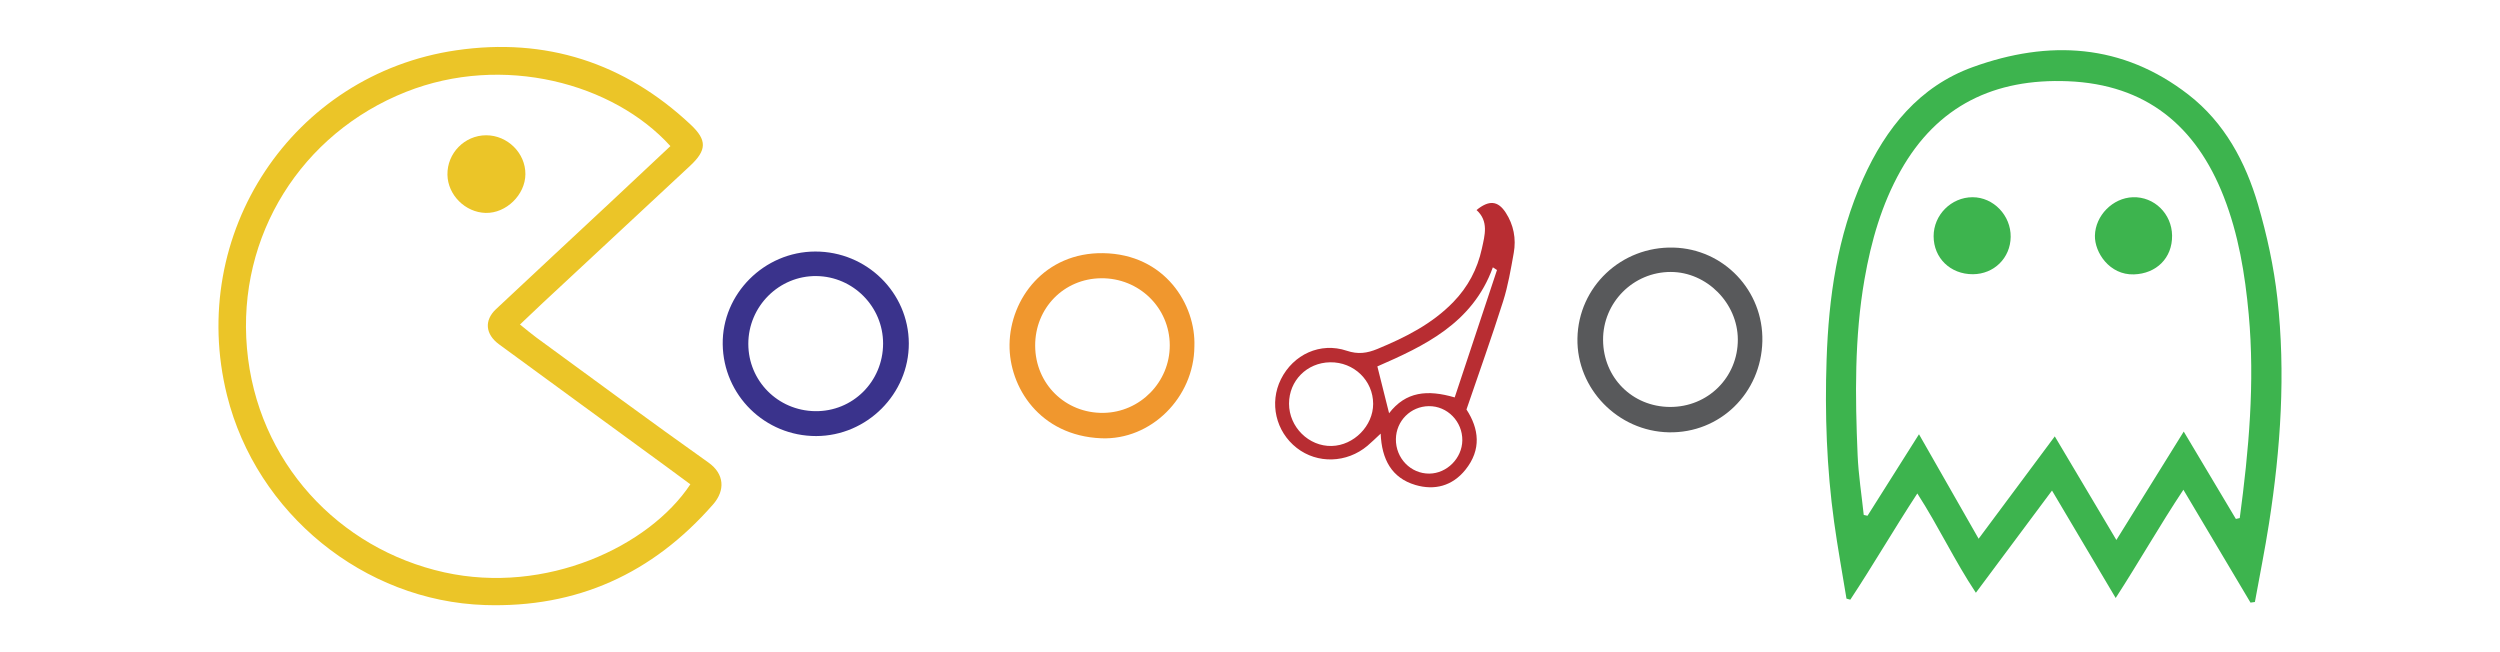 <?xml version="1.0" encoding="utf-8"?>
<!-- Generator: Adobe Illustrator 16.0.0, SVG Export Plug-In . SVG Version: 6.00 Build 0)  -->
<!DOCTYPE svg PUBLIC "-//W3C//DTD SVG 1.1//EN" "http://www.w3.org/Graphics/SVG/1.1/DTD/svg11.dtd">
<svg version="1.1" xmlns="http://www.w3.org/2000/svg" xmlns:xlink="http://www.w3.org/1999/xlink" x="0px" y="0px"
	 width="1303.939px" height="340.16px" viewBox="0 0 1303.939 340.16" enable-background="new 0 0 1303.939 340.16"
	 xml:space="preserve">
<g id="Livello_2" display="none">
	<rect display="inline" fill-rule="evenodd" clip-rule="evenodd" fill="#FEFEFE" width="1303.939" height="340.16"/>
</g>
<g id="Livello_1">
	<g>
		<path fill-rule="evenodd" clip-rule="evenodd" fill="#3DB44E" d="M1173.81,314.311c-11.351-19.09-22.701-38.178-35.006-58.869
			c-12.467,18.791-22.996,37.43-35.315,56.461c-11.232-18.953-21.826-36.828-33.214-56.043
			c-13.537,18.172-26.157,35.113-39.71,53.305c-11.214-16.861-19.269-34.287-30.534-51.791
			c-12.306,18.822-23.113,37.475-34.959,55.408c-0.664-0.188-1.329-0.373-1.994-0.561c-2.167-13.309-4.598-26.582-6.446-39.934
			c-3.892-28.105-4.879-56.398-3.925-84.715c1.094-32.453,5.59-64.348,19.037-94.321c11.86-26.438,29.314-48.174,57.219-58.262
			c39.585-14.311,78.011-12.36,112.492,14.392c18.813,14.596,29.751,35.011,36.292,57.371c4.647,15.887,8.229,32.313,10.069,48.748
			c4.397,39.266,1.725,78.465-4.343,117.426c-2.14,13.734-4.896,27.375-7.372,41.059
			C1175.337,314.092,1174.573,314.201,1173.81,314.311z M1166.175,270.67c0.676-0.152,1.351-0.307,2.025-0.461
			c4.71-35.285,7.955-70.588,4.671-106.309c-1.933-21.013-5.317-41.59-13.007-61.278c-14.456-37.016-40.589-58.594-81.229-60.248
			c-38.159-1.553-68.156,12.56-87.324,46.667c-9.908,17.632-15.373,36.776-18.824,56.569c-5.297,30.39-4.902,61.028-3.604,91.661
			c0.443,10.461,2.094,20.871,3.193,31.305c0.656,0.146,1.313,0.293,1.969,0.439c8.75-13.855,17.501-27.711,26.849-42.512
			c10.637,18.635,20.479,35.877,31.105,54.492c13.585-18.26,26.342-35.406,39.724-53.395c10.945,18.414,21.166,35.611,32.123,54.045
			c12.193-19.621,23.355-37.586,35.14-56.551C1148.568,241.158,1157.372,255.914,1166.175,270.67z"/>
		<path fill-rule="evenodd" clip-rule="evenodd" fill="#EBC528" d="M271.208,169.254c3.504,2.797,5.968,4.918,8.585,6.83
			c29.857,21.795,59.568,43.797,89.723,65.172c8.346,5.918,8.821,14.506,2.413,21.83c-31.589,36.104-71.022,54.057-119.053,52.486
			c-63.083-2.063-119.115-47.74-134.463-109.367c-20.947-84.111,33.886-167.471,119.64-179.984
			c46.445-6.777,87.693,6.396,122.215,38.817c8.568,8.048,8.416,13.287-0.319,21.438c-25.564,23.854-51.195,47.639-76.789,71.462
			C279.326,161.506,275.551,165.138,271.208,169.254z M349.667,76.2c-29.727-32.846-87.343-48.341-137.947-28.262
			c-54.529,21.637-88.049,74.941-82.915,133.704c5.182,59.316,47.894,104.676,102.933,116.877
			c52.933,11.734,106.784-13.377,128.333-45.916c-4.477-3.301-8.979-6.646-13.509-9.955c-28.76-21.016-57.551-41.988-86.273-63.055
			c-7.168-5.258-7.817-12.498-1.605-18.333c19.895-18.688,39.911-37.246,59.861-55.875C328.945,95.674,339.306,85.919,349.667,76.2z
			"/>
		<path fill-rule="evenodd" clip-rule="evenodd" fill="#B82D32" d="M764.877,213.58c6.505,9.979,7.962,20.885-0.584,31.486
			c-6.816,8.457-16.11,10.834-26.066,7.883c-12.367-3.668-17.555-13.344-18.102-26.785c-2.725,2.518-4.738,4.547-6.922,6.373
			c-10.814,9.041-26.096,9.475-36.839,1.105c-10.971-8.547-14.412-23.488-8.258-35.85c6.429-12.916,20.541-19.48,34.335-14.848
			c5.917,1.988,10.645,1.279,16.028-0.953c14.54-6.029,28.432-12.984,39.565-24.468c7.596-7.835,12.516-17.099,14.851-27.752
			c1.571-7.167,3.687-14.377-2.761-20.214c6.518-5.319,11.163-4.896,15.22,1.34c4.127,6.345,5.524,13.588,4.19,21.03
			c-1.521,8.485-2.957,17.072-5.553,25.26C778.063,175.852,771.458,194.299,764.877,213.58z M693.734,188.961
			c-12.1,0.203-21.414,9.598-21.404,21.588c0.01,12.182,10.3,22.365,22.289,22.059c11.534-0.295,21.577-10.504,21.585-21.939
			C716.213,198.465,706.157,188.752,693.734,188.961z M758.735,207.285c7.519-22.65,14.786-44.547,22.054-66.442
			c-0.718-0.473-1.435-0.944-2.152-1.417c-10.575,29.302-35.962,41.072-60.243,51.682c2.192,8.754,4.059,16.207,6.116,24.426
			C733.212,204.211,744.487,203.113,758.735,207.285z M745.519,247.021c9.167-0.086,17.059-8.023,17.192-17.295
			c0.144-9.875-7.835-18.023-17.51-17.887c-9.471,0.133-17.021,7.711-17.137,17.199C727.942,239.01,735.806,247.111,745.519,247.021
			z"/>
		<path fill-rule="evenodd" clip-rule="evenodd" fill="#F0972E" d="M622.962,180.689c-0.179,26.551-22.562,48.994-48.608,47.906
			c-32.042-1.34-48.091-26.66-47.808-48.881c0.306-24.011,18.505-48.102,48.789-47.671
			C607.684,132.505,623.804,159.036,622.962,180.689z M574.276,145.13c-19.418,0.208-34.431,15.586-34.356,35.192
			c0.075,19.896,15.744,35.309,35.606,35.025c19.122-0.275,34.646-16.096,34.597-35.26
			C610.072,160.479,594.117,144.918,574.276,145.13z"/>
		<path fill-rule="evenodd" clip-rule="evenodd" fill="#3A338C" d="M425.21,131.192c26.813-0.061,48.698,21.405,48.808,47.872
			c0.109,26.363-21.819,48.322-48.309,48.373c-26.715,0.053-48.406-21.25-48.761-47.889
			C376.599,153.284,398.587,131.253,425.21,131.192z M460.598,179.172c0.013-19.182-15.548-34.938-34.745-35.183
			c-19.492-0.249-35.588,15.79-35.548,35.423c0.039,19.27,15.4,34.742,34.792,35.043C444.738,214.76,460.584,199.01,460.598,179.172
			z"/>
		<path fill-rule="evenodd" clip-rule="evenodd" fill="#58595B" d="M919.204,177.957c-0.613,27.1-22.121,48.051-48.789,47.529
			c-26.541-0.52-48.145-22.725-47.66-48.988c0.496-26.929,22.885-48.083,50.129-47.363
			C899.124,129.827,919.8,151.62,919.204,177.957z M906.409,177.006c-0.095-18.914-16.188-35.112-34.933-35.16
			c-19.593-0.049-35.491,15.937-35.351,35.547c0.141,19.594,15.215,34.701,34.782,34.859
			C890.777,212.412,906.509,196.795,906.409,177.006z"/>
		<path fill-rule="evenodd" clip-rule="evenodd" fill="#3DB44E" d="M1132.91,122.857c0.149,11.735-8.213,19.884-19.906,20.256
			c-12.758,0.407-20.529-11.455-20.346-20.195c0.219-10.469,9.258-19.689,19.792-20.046
			C1123.573,102.496,1132.765,111.476,1132.91,122.857z"/>
		<path fill-rule="evenodd" clip-rule="evenodd" fill="#3DB44E" d="M1029.001,143.027c-11.722,0.042-20.462-8.426-20.471-19.83
			c-0.008-11.107,9.206-20.327,20.319-20.332c10.89-0.004,20.02,9.51,19.872,20.707
			C1048.575,134.558,1040.03,142.988,1029.001,143.027z"/>
		<path fill-rule="evenodd" clip-rule="evenodd" fill="#EBC528" d="M274.038,90.837c-0.062,10.763-10.042,20.487-20.745,20.216
			c-10.643-0.271-19.757-9.389-19.919-19.929c-0.173-11.229,8.93-20.521,20.146-20.566C264.68,70.512,274.102,79.823,274.038,90.837
			z"/>
	</g>
</g>
</svg>
